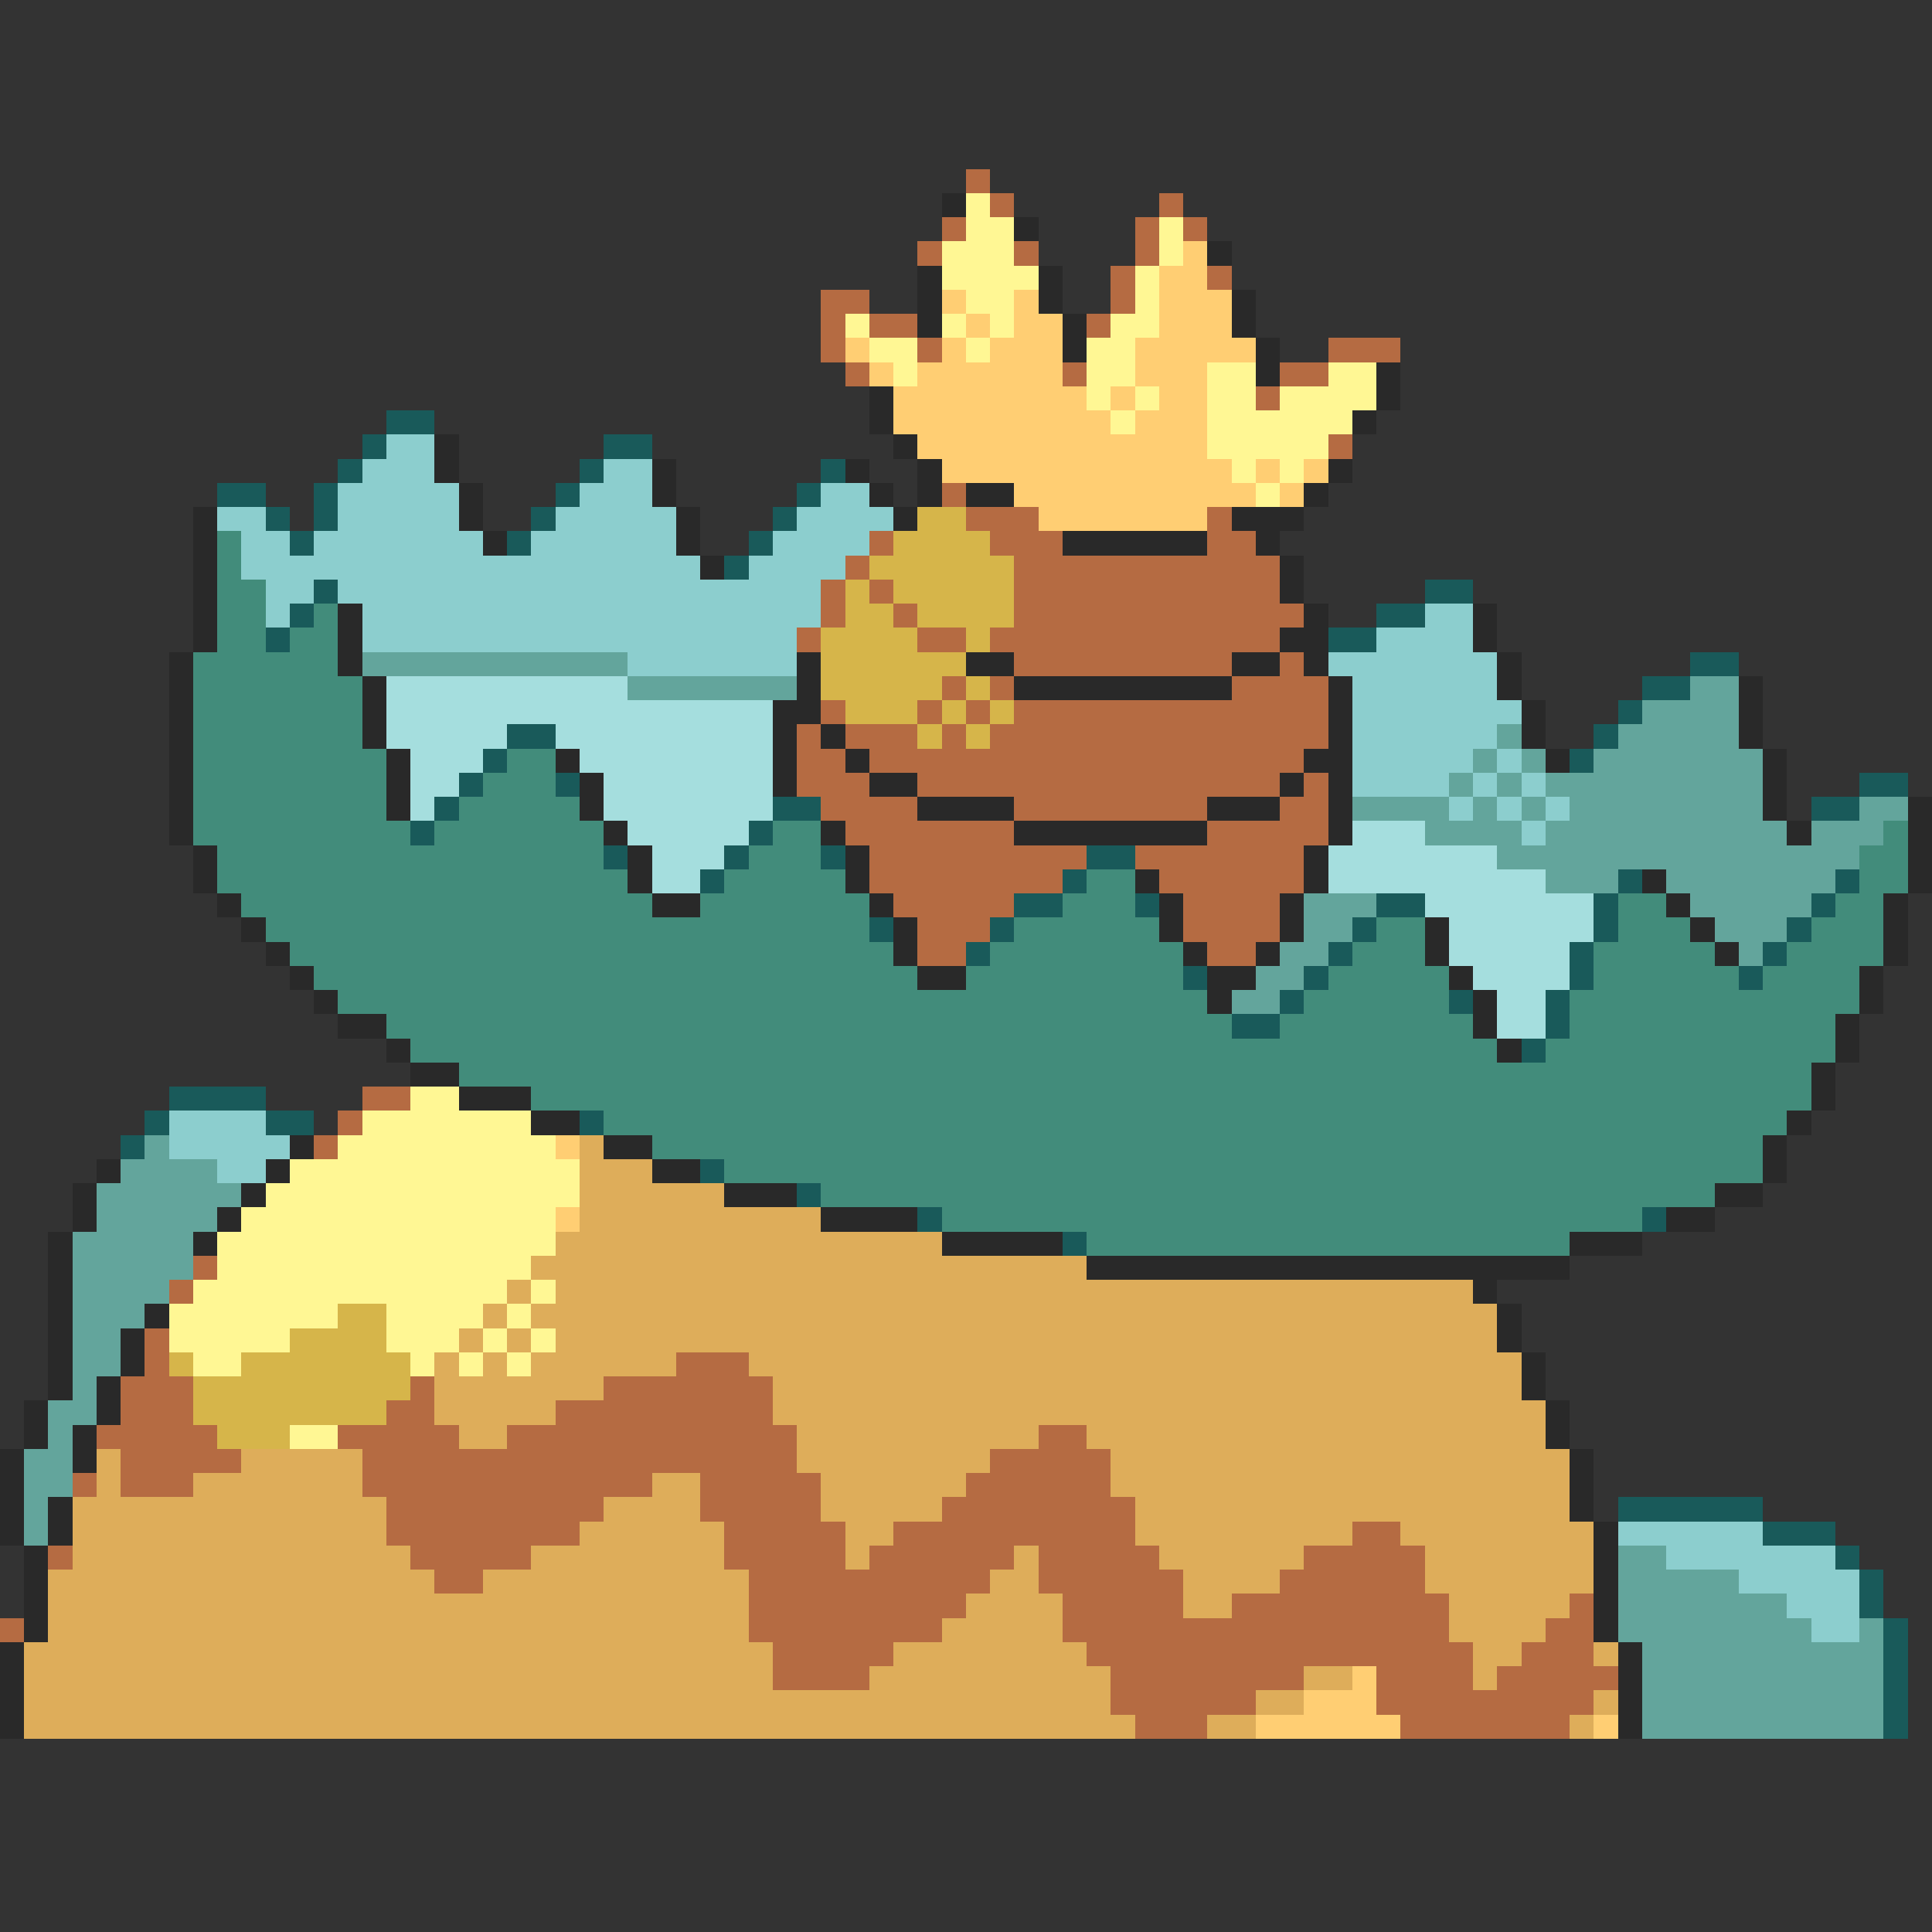<svg xmlns="http://www.w3.org/2000/svg" viewBox="0 -0.5 80 80" shape-rendering="crispEdges">
<rect x="0" y="-0.5" width="80" height="80" fill="#333333" stroke="none"/>
<path stroke="#b56b42" d="M40 7h1M41 8h1M48 8h1M39 9h1M47 9h1M49 9h1M38 10h1M42 10h1M47 10h1M46 11h1M50 11h1M34 12h2M46 12h1M34 13h1M36 13h2M45 13h1M34 14h1M38 14h1M55 14h3M35 15h1M44 15h1M53 15h2M52 16h1M55 18h1M39 20h1M40 21h3M50 21h1M36 22h1M41 22h3M50 22h2M35 23h1M42 23h11M34 24h1M36 24h1M42 24h11M34 25h1M37 25h1M42 25h12M33 26h1M38 26h2M41 26h12M42 27h9M53 27h1M39 28h1M41 28h1M51 28h4M34 29h1M38 29h1M40 29h1M42 29h13M33 30h1M35 30h3M39 30h1M41 30h14M33 31h2M36 31h18M33 32h3M38 32h15M54 32h1M34 33h4M42 33h8M53 33h2M35 34h7M50 34h5M36 35h9M47 35h7M36 36h8M48 36h6M37 37h5M49 37h4M38 38h3M49 38h4M38 39h2M50 39h2M15 45h2M14 46h1M13 47h1M8 52h1M7 53h1M6 55h1M6 56h1M28 56h3M5 57h3M17 57h1M25 57h7M5 58h3M16 58h2M23 58h9M4 59h5M14 59h5M21 59h12M43 59h2M5 60h5M15 60h18M41 60h5M3 61h1M5 61h3M15 61h12M29 61h5M40 61h6M16 62h9M29 62h5M39 62h8M16 63h8M30 63h5M37 63h10M56 63h2M2 64h1M17 64h5M30 64h5M36 64h6M43 64h5M54 64h5M18 65h2M31 65h10M43 65h6M53 65h6M31 66h9M44 66h5M51 66h9M65 66h1M0 67h1M31 67h8M44 67h16M64 67h2M32 68h5M45 68h16M63 68h3M32 69h4M46 69h8M57 69h4M62 69h5M46 70h6M57 70h9M47 71h3M58 71h7" />
<path stroke="#292929" d="M39 8h1M42 9h1M50 10h1M38 11h1M43 11h1M38 12h1M43 12h1M51 12h1M38 13h1M44 13h1M51 13h1M44 14h1M52 14h1M52 15h1M57 15h1M36 16h1M57 16h1M36 17h1M56 17h1M18 18h1M37 18h1M18 19h1M27 19h1M35 19h1M38 19h1M55 19h1M19 20h1M27 20h1M36 20h1M38 20h1M40 20h2M54 20h1M8 21h1M19 21h1M28 21h1M37 21h1M51 21h3M8 22h1M20 22h1M28 22h1M44 22h6M52 22h1M8 23h1M29 23h1M53 23h1M8 24h1M53 24h1M8 25h1M14 25h1M54 25h1M61 25h1M8 26h1M14 26h1M53 26h2M61 26h1M7 27h1M14 27h1M33 27h1M40 27h2M51 27h2M54 27h1M62 27h1M7 28h1M15 28h1M33 28h1M42 28h9M55 28h1M62 28h1M72 28h1M7 29h1M15 29h1M32 29h2M55 29h1M63 29h1M72 29h1M7 30h1M15 30h1M32 30h1M34 30h1M55 30h1M63 30h1M72 30h1M7 31h1M16 31h1M23 31h1M32 31h1M35 31h1M54 31h2M64 31h1M73 31h1M7 32h1M16 32h1M24 32h1M32 32h1M36 32h2M53 32h1M55 32h1M73 32h1M7 33h1M16 33h1M24 33h1M38 33h4M50 33h3M55 33h1M73 33h1M79 33h1M7 34h1M25 34h1M34 34h1M42 34h8M55 34h1M74 34h1M79 34h1M8 35h1M26 35h1M35 35h1M54 35h1M79 35h1M8 36h1M26 36h1M35 36h1M47 36h1M54 36h1M68 36h1M79 36h1M9 37h1M27 37h2M36 37h1M48 37h1M53 37h1M69 37h1M78 37h1M10 38h1M37 38h1M48 38h1M53 38h1M59 38h1M70 38h1M78 38h1M11 39h1M37 39h1M49 39h1M52 39h1M59 39h1M71 39h1M78 39h1M12 40h1M38 40h2M50 40h2M60 40h1M77 40h1M13 41h1M50 41h1M61 41h1M77 41h1M14 42h2M61 42h1M76 42h1M16 43h1M62 43h1M76 43h1M17 44h2M75 44h1M19 45h3M75 45h1M22 46h2M74 46h1M12 47h1M25 47h2M73 47h1M4 48h1M11 48h1M27 48h2M73 48h1M3 49h1M10 49h1M30 49h3M71 49h2M3 50h1M9 50h1M34 50h4M69 50h2M2 51h1M8 51h1M39 51h5M65 51h3M2 52h1M45 52h20M2 53h1M61 53h1M2 54h1M6 54h1M62 54h1M2 55h1M5 55h1M62 55h1M2 56h1M5 56h1M63 56h1M2 57h1M4 57h1M63 57h1M1 58h1M4 58h1M64 58h1M1 59h1M3 59h1M64 59h1M0 60h1M3 60h1M65 60h1M0 61h1M65 61h1M0 62h1M2 62h1M65 62h1M0 63h1M2 63h1M66 63h1M1 64h1M66 64h1M1 65h1M66 65h1M1 66h1M66 66h1M1 67h1M66 67h1M0 68h1M67 68h1M0 69h1M67 69h1M0 70h1M67 70h1M0 71h1M67 71h1" />
<path stroke="#fff794" d="M40 8h1M40 9h2M48 9h1M39 10h3M48 10h1M39 11h4M47 11h1M40 12h2M47 12h1M35 13h1M39 13h1M41 13h1M46 13h2M36 14h2M40 14h1M45 14h2M37 15h1M45 15h2M50 15h2M55 15h2M45 16h1M47 16h1M50 16h2M53 16h4M46 17h1M50 17h6M50 18h5M51 19h1M53 19h1M52 20h1M17 45h2M15 46h7M14 47h9M12 48h12M11 49h13M10 50h13M9 51h14M9 52h13M8 53h13M22 53h1M7 54h7M16 54h4M21 54h1M7 55h5M16 55h3M20 55h1M22 55h1M8 56h2M17 56h1M19 56h1M21 56h1M12 59h2" />
<path stroke="#ffce73" d="M49 10h1M48 11h2M39 12h1M42 12h1M48 12h3M40 13h1M42 13h2M48 13h3M35 14h1M39 14h1M41 14h3M47 14h5M36 15h1M38 15h6M47 15h3M37 16h8M46 16h1M48 16h2M37 17h9M47 17h3M38 18h12M39 19h12M52 19h1M54 19h1M42 20h10M53 20h1M43 21h7M23 47h1M23 50h1M56 69h1M54 70h3M52 71h6M66 71h1" />
<path stroke="#195a5a" d="M16 17h2M15 18h1M25 18h2M14 19h1M24 19h1M34 19h1M9 20h2M13 20h1M23 20h1M33 20h1M11 21h1M13 21h1M22 21h1M32 21h1M12 22h1M21 22h1M31 22h1M30 23h1M13 24h1M59 24h2M12 25h1M57 25h2M11 26h1M55 26h2M70 27h2M68 28h2M67 29h1M21 30h2M66 30h1M20 31h1M65 31h1M19 32h1M23 32h1M77 32h2M18 33h1M32 33h2M75 33h2M17 34h1M31 34h1M25 35h1M30 35h1M34 35h1M45 35h2M29 36h1M44 36h1M67 36h1M76 36h1M42 37h2M47 37h1M57 37h2M66 37h1M75 37h1M36 38h1M41 38h1M56 38h1M66 38h1M74 38h1M40 39h1M55 39h1M65 39h1M73 39h1M49 40h1M54 40h1M65 40h1M72 40h1M53 41h1M60 41h1M64 41h1M51 42h2M64 42h1M63 43h1M7 45h4M6 46h1M11 46h2M24 46h1M5 47h1M29 48h1M33 49h1M38 50h1M68 50h1M44 51h1M67 62h6M73 63h3M76 64h1M77 65h1M77 66h1M78 67h1M78 68h1M78 69h1M78 70h1M78 71h1" />
<path stroke="#8ccece" d="M16 18h2M15 19h3M25 19h2M14 20h5M24 20h3M34 20h2M9 21h2M14 21h5M23 21h5M33 21h4M10 22h2M13 22h7M22 22h6M32 22h4M10 23h19M31 23h4M11 24h2M14 24h20M11 25h1M15 25h19M59 25h2M15 26h18M57 26h4M26 27h7M55 27h7M56 28h6M56 29h7M56 30h6M56 31h5M62 31h1M56 32h4M61 32h1M63 32h1M60 33h1M62 33h1M64 33h1M63 34h1M7 46h4M7 47h5M9 48h2M67 63h6M69 64h7M72 65h5M74 66h3M75 67h2" />
<path stroke="#d6b54a" d="M38 21h2M37 22h4M36 23h6M35 24h1M37 24h5M35 25h2M38 25h4M34 26h4M40 26h1M34 27h6M34 28h5M40 28h1M35 29h3M39 29h1M41 29h1M38 30h1M40 30h1M14 54h2M12 55h4M7 56h1M10 56h7M8 57h9M8 58h8M9 59h3" />
<path stroke="#428c7b" d="M9 22h1M9 23h1M9 24h2M9 25h2M13 25h1M9 26h2M12 26h2M8 27h6M8 28h7M8 29h7M8 30h7M8 31h8M21 31h2M8 32h8M20 32h3M8 33h8M19 33h5M8 34h9M18 34h7M32 34h2M78 34h1M9 35h16M31 35h3M77 35h2M9 36h17M30 36h5M45 36h2M77 36h2M10 37h17M29 37h7M44 37h3M67 37h2M76 37h2M11 38h25M42 38h6M57 38h2M67 38h3M75 38h3M12 39h25M41 39h8M56 39h3M66 39h5M74 39h4M13 40h25M40 40h9M55 40h5M66 40h6M73 40h4M14 41h36M54 41h6M65 41h12M16 42h35M53 42h8M65 42h11M17 43h45M64 43h12M19 44h56M22 45h53M25 46h49M27 47h46M30 48h43M34 49h37M39 50h29M45 51h20" />
<path stroke="#63a59c" d="M15 27h11M26 28h7M70 28h2M68 29h4M62 30h1M67 30h5M61 31h1M63 31h1M66 31h7M60 32h1M62 32h1M64 32h9M56 33h4M61 33h1M63 33h1M65 33h8M77 33h2M59 34h4M64 34h10M75 34h3M62 35h15M64 36h3M69 36h7M54 37h3M70 37h5M54 38h2M71 38h3M53 39h2M72 39h1M52 40h2M51 41h2M6 47h1M5 48h4M4 49h6M4 50h5M3 51h5M3 52h5M3 53h4M3 54h3M3 55h2M3 56h2M3 57h1M2 58h2M2 59h1M1 60h2M1 61h2M1 62h1M1 63h1M67 64h2M67 65h5M67 66h7M67 67h8M77 67h1M68 68h10M68 69h10M68 70h10M68 71h10" />
<path stroke="#a5dede" d="M16 28h10M16 29h16M16 30h5M23 30h9M17 31h3M24 31h8M17 32h2M25 32h7M17 33h1M25 33h7M26 34h5M56 34h3M27 35h3M55 35h7M27 36h2M55 36h9M59 37h7M60 38h6M60 39h5M61 40h4M62 41h2M62 42h2" />
<path stroke="#dead5a" d="M24 47h1M24 48h3M24 49h6M24 50h10M23 51h16M22 52h23M21 53h1M23 53h38M20 54h1M22 54h40M19 55h1M21 55h1M23 55h39M18 56h1M20 56h1M22 56h6M31 56h32M18 57h7M32 57h31M18 58h5M32 58h32M19 59h2M33 59h10M45 59h19M4 60h1M10 60h5M33 60h8M46 60h19M4 61h1M8 61h7M27 61h2M34 61h6M46 61h19M3 62h13M25 62h4M34 62h5M47 62h18M3 63h13M24 63h6M35 63h2M47 63h9M58 63h8M3 64h14M22 64h8M35 64h1M42 64h1M48 64h6M59 64h7M2 65h16M20 65h11M41 65h2M49 65h4M59 65h7M2 66h29M40 66h4M49 66h2M60 66h5M2 67h29M39 67h5M60 67h4M1 68h31M37 68h8M61 68h2M66 68h1M1 69h31M36 69h10M54 69h2M61 69h1M1 70h45M52 70h2M66 70h1M1 71h46M50 71h2M65 71h1" />
</svg>